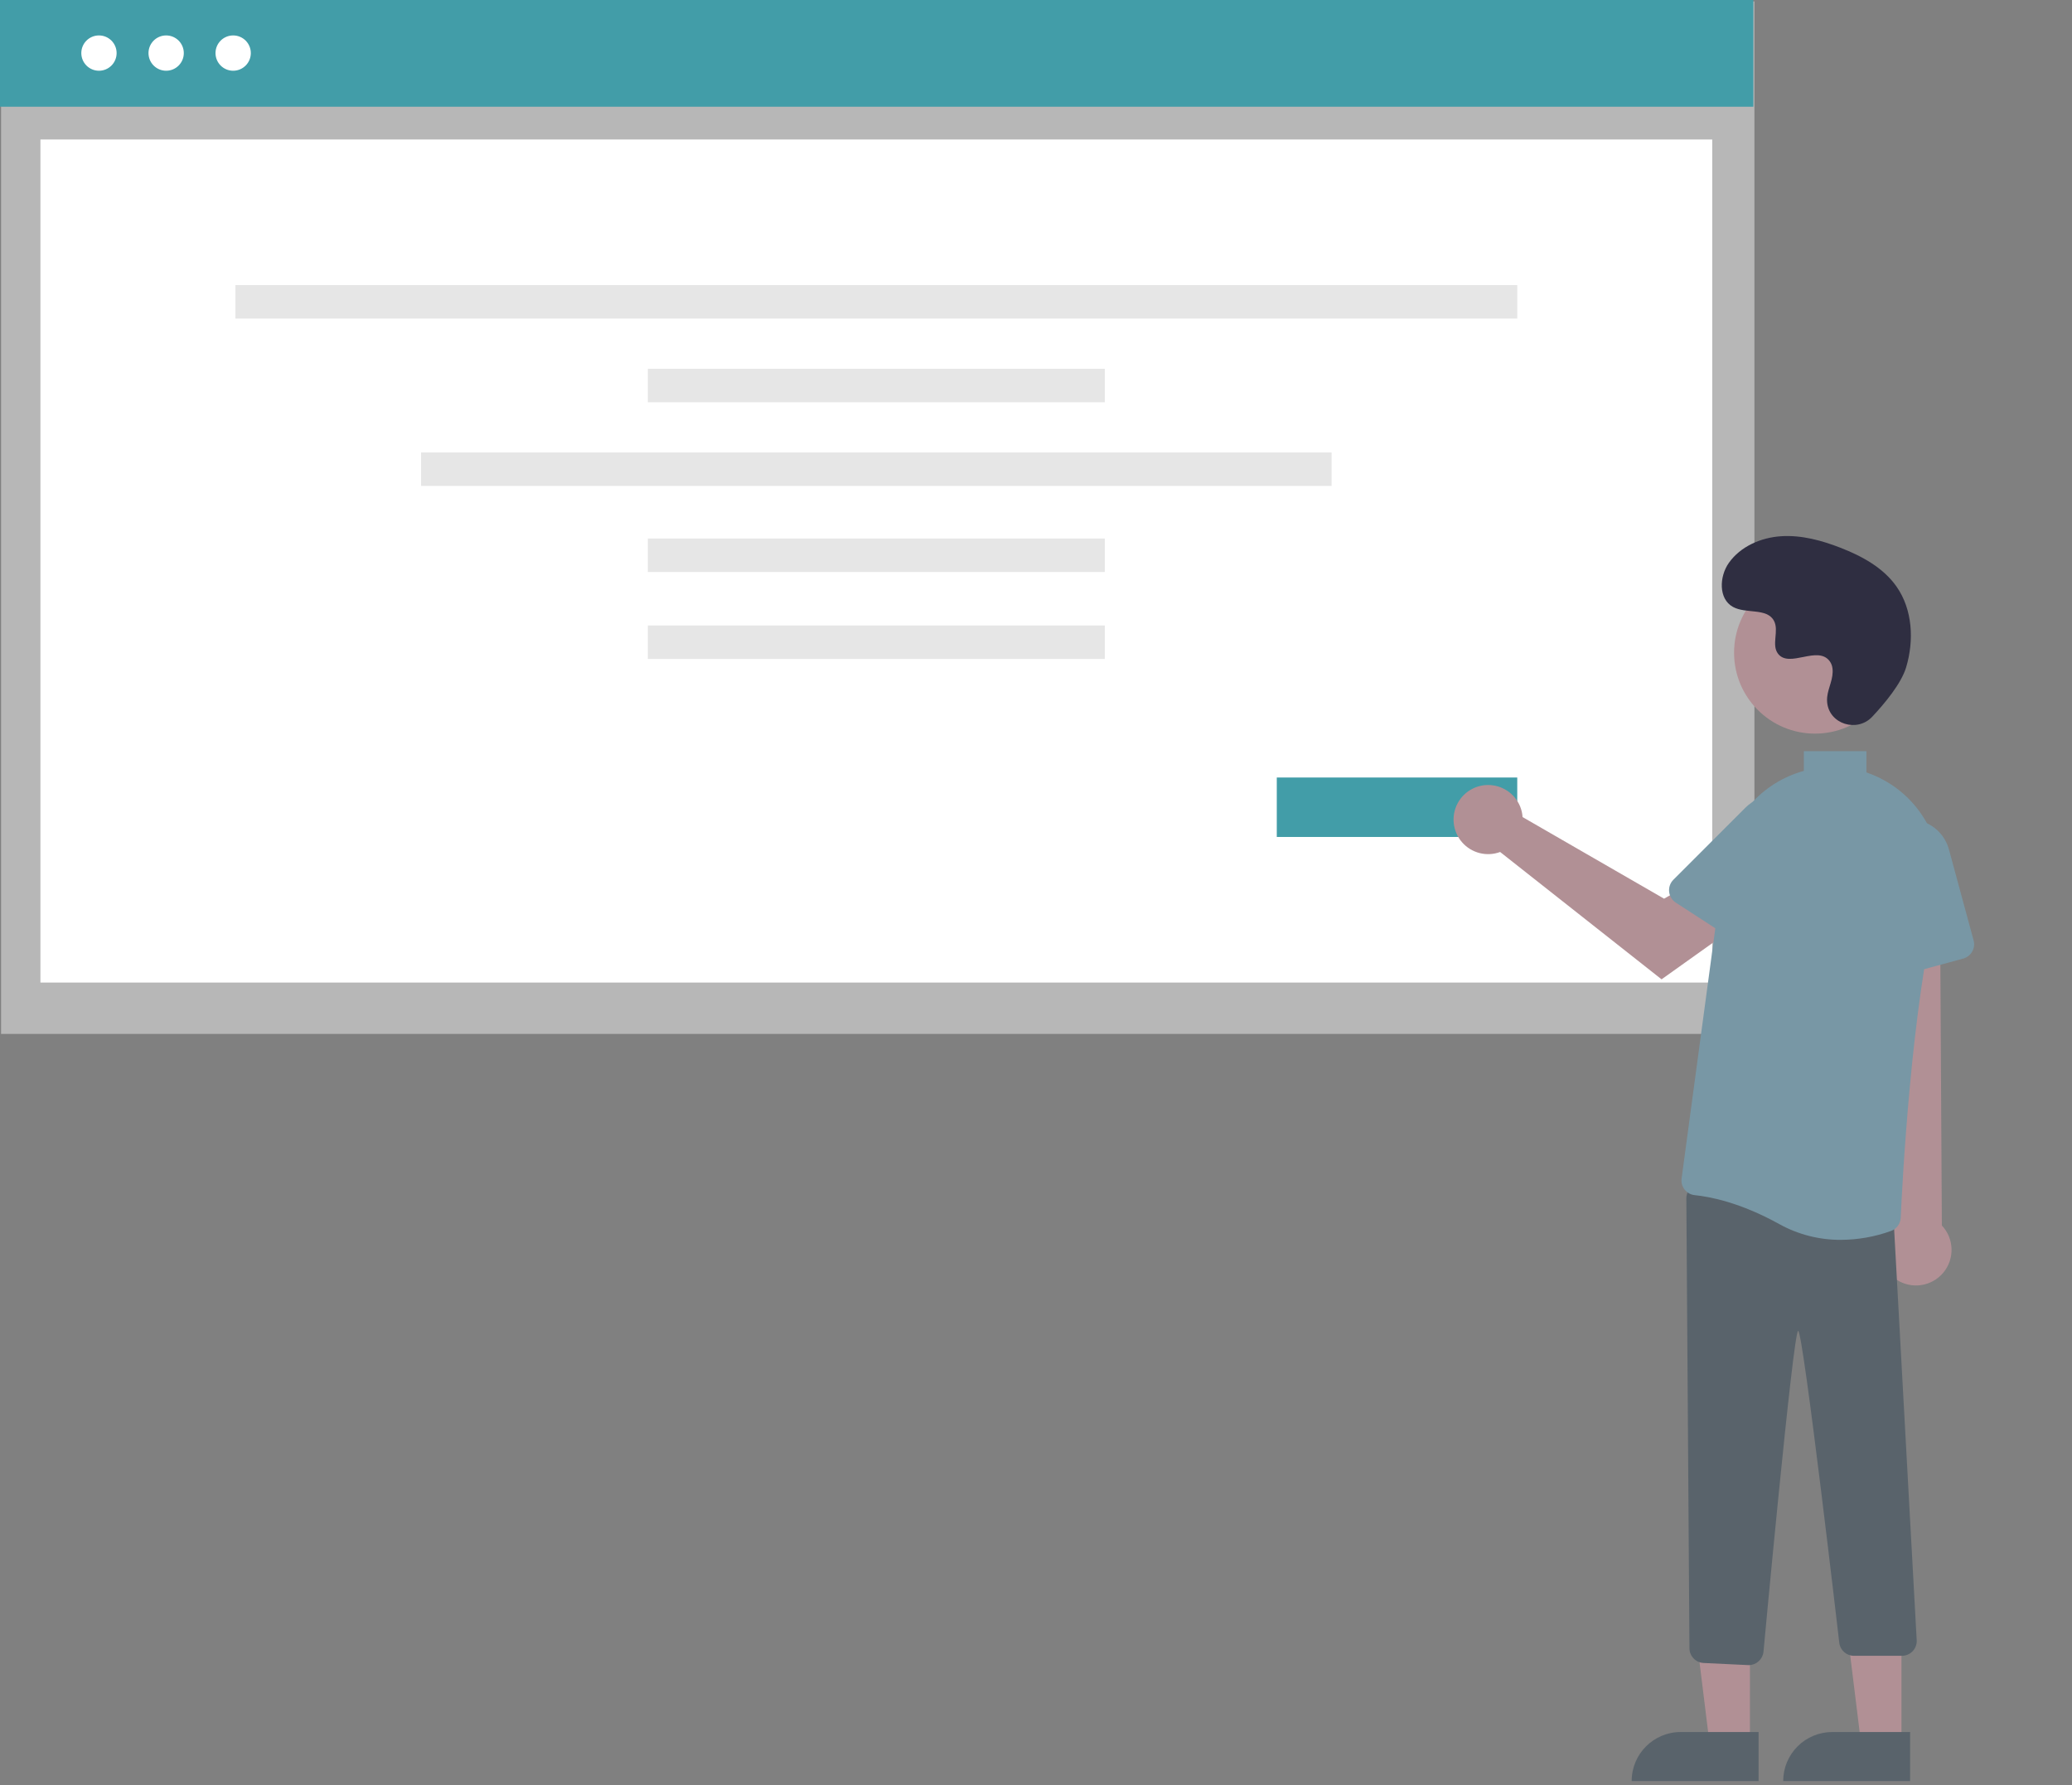 <?xml version="1.0" encoding="UTF-8"?>
<svg width="629px" height="542px" viewBox="0 0 629 542" version="1.1" xmlns="http://www.w3.org/2000/svg" xmlns:xlink="http://www.w3.org/1999/xlink">
    <rect x="0" y="0" width="629" height="542" fill="#808080" stroke="none"/>
    <title>userAction</title>
    <g id="Page-1" stroke="none" stroke-width="1" fill="none" fill-rule="evenodd">
        <g id="userAction" fill-rule="nonzero">
            <rect id="ae13a9af-8be6-48d2-be97-15b9bb35f653" fill="#B7B7B7" x="0.325" y="0.432" width="532.264" height="313.477"></rect>
            <rect id="a5b6fe3b-52e9-48cc-a961-c4a66fbfd4e0" fill="#429DA8" x="0" y="0" width="532.264" height="32.399"></rect>
            <rect id="f9022efb-4ab6-4da5-b9f8-05744185cb65" fill="#FFFFFF" x="12.274" y="42.351" width="507.512" height="255.961"></rect>
            <circle id="b8863a4f-d6d1-45f4-aeb2-54ce0fc41c58" fill="#FFFFFF" cx="50.438" cy="16.117" r="5.359"></circle>
            <circle id="bbe8bb57-e8a1-4ebb-9530-09dc8d102d8f" fill="#FFFFFF" cx="70.782" cy="16.117" r="5.359"></circle>
            <circle id="e8afff7b-3b6f-4dbf-9548-6e45ece64f65" fill="#FFFFFF" cx="30.042" cy="16.117" r="5.359"></circle>
            <rect id="b1f15dfa-2d28-41bb-b4d1-13ec40007797" fill="#E6E6E6" x="71.465" y="86.552" width="389.129" height="10.164"></rect>
            <rect id="ad95e1cc-3eac-41f8-b758-723622ce1f63" fill="#E6E6E6" x="196.659" y="111.96" width="138.743" height="10.164"></rect>
            <rect id="b780e72c-b22a-4ee2-b16a-5905a6a8a985" fill="#E6E6E6" x="196.659" y="163.5" width="138.743" height="10.164"></rect>
            <rect id="a53233dc-737e-4f4d-ba21-0434f7dacc3a" fill="#E6E6E6" x="196.659" y="189.899" width="138.743" height="10.164"></rect>
            <rect id="a2199747-3d5b-4c24-9aea-bee34d6022f4" fill="#E6E6E6" x="127.829" y="137.369" width="276.402" height="10.164"></rect>
            <rect id="Rectangle" fill="#429DA8" x="387.595" y="236.062" width="73" height="18.049"></rect>
            <polygon id="Path" fill="#B19095" points="531.231 529.365 518.972 529.364 513.139 482.076 531.234 482.077"></polygon>
            <path d="M510.215,525.861 L533.858,525.861 L533.858,540.748 L495.328,540.748 L495.328,540.748 C495.328,532.526 501.993,525.861 510.215,525.861 Z" id="Path" fill="#59636B"></path>
            <polygon id="Path" fill="#B19095" points="577.231 529.365 564.972 529.364 559.139 482.076 577.234 482.077"></polygon>
            <path d="M556.214,525.861 L579.858,525.861 L579.858,540.748 L541.328,540.748 L541.328,540.748 C541.328,536.8 542.896,533.013 545.688,530.221 C548.48,527.429 552.266,525.861 556.214,525.861 L556.214,525.861 Z" id="Path" fill="#59636B"></path>
            <path d="M575.734,388.526 C573.06,386.806 571.286,383.99 570.888,380.836 C570.49,377.682 571.509,374.513 573.672,372.183 L565.599,257.625 L588.852,259.88 L589.491,372.067 C593.247,376.047 593.433,382.208 589.923,386.407 C586.413,390.606 580.318,391.517 575.734,388.526 L575.734,388.526 Z" id="Path" fill="#B19095"></path>
            <path d="M530.652,505.542 L517.156,504.898 C514.769,504.785 512.886,502.825 512.87,500.435 L511.928,363.879 C511.919,362.567 512.483,361.317 513.472,360.455 C514.461,359.593 515.776,359.205 517.075,359.393 L571.068,367.231 C573.274,367.54 574.916,369.424 574.922,371.651 L581.866,498.185 C581.875,499.385 581.405,500.538 580.56,501.389 C579.715,502.241 578.565,502.719 577.366,502.719 L562.816,502.719 C560.597,502.728 558.707,501.112 558.371,498.919 C558.371,498.919 547.381,404.007 545.871,404.062 C544.354,404.091 535.335,501.582 535.335,501.582 C535.057,503.841 533.142,505.54 530.866,505.548 C530.795,505.548 530.724,505.546 530.652,505.542 Z" id="Path" fill="#59636B"></path>
            <path d="M570.863,296.118 C569.76,295.325 569.076,294.074 569.004,292.717 L567.301,261.841 C566.951,255.506 571.442,249.929 577.706,248.919 C583.97,247.908 589.986,251.79 591.647,257.915 L599.131,285.519 C599.779,287.918 598.363,290.387 595.966,291.04 L574.675,296.813 C573.365,297.171 571.963,296.915 570.863,296.118 L570.863,296.118 Z" id="Path" fill="#7897A5"></path>
            <circle id="Oval" fill="#B19095" cx="550.975" cy="198.176" r="24.561"></circle>
            <path d="M461.971,246.431 C462.094,246.97 462.174,247.519 462.21,248.071 L505.168,272.853 L515.609,266.842 L526.74,281.414 L504.403,297.335 L455.395,258.672 C451.303,260.187 446.7,259.011 443.835,255.719 C440.971,252.427 440.442,247.706 442.507,243.862 C444.572,240.018 448.8,237.852 453.126,238.423 C457.453,238.994 460.974,242.182 461.971,246.431 L461.971,246.431 Z" id="Path" fill="#B19095"></path>
            <path d="M506.702,270.746 C506.557,269.395 507.033,268.051 507.995,267.092 L529.859,245.224 C534.345,240.737 541.495,240.361 546.427,244.353 C551.359,248.346 552.481,255.417 549.027,260.74 L533.457,284.732 C532.102,286.814 529.318,287.407 527.232,286.057 L508.728,274.049 C507.587,273.311 506.842,272.097 506.702,270.746 L506.702,270.746 Z" id="Path" fill="#7897A5"></path>
            <path d="M568.355,217.608 C563.773,222.489 555.264,219.868 554.667,213.201 C554.62,212.683 554.624,212.162 554.677,211.645 C554.986,208.691 556.692,206.01 556.283,202.891 C556.191,202.115 555.901,201.375 555.443,200.742 C551.792,195.853 543.221,202.929 539.775,198.503 C537.662,195.789 540.146,191.516 538.524,188.483 C536.384,184.479 530.045,186.454 526.07,184.261 C521.648,181.822 521.912,175.036 524.823,170.909 C528.374,165.875 534.599,163.189 540.747,162.802 C546.894,162.415 553,164.077 558.739,166.314 C565.26,168.855 571.727,172.367 575.74,178.101 C580.62,185.074 581.09,194.449 578.649,202.603 C577.164,207.563 572.097,213.622 568.355,217.608 Z" id="Path" fill="#2F2E41"></path>
            <path d="M575.49,239.143 C575.064,238.837 574.629,238.536 574.185,238.24 C571.827,236.672 569.274,235.419 566.59,234.516 L566.59,228.062 L547.59,228.062 L547.59,234.05 C534.714,237.602 525.204,248.499 523.426,261.736 L510.489,357.787 C510.321,359 510.657,360.229 511.42,361.188 C512.166,362.14 513.269,362.745 514.473,362.861 C518.956,363.308 528.254,365.046 540.153,371.657 C545.875,374.827 552.317,376.471 558.859,376.432 C564.052,376.411 569.203,375.494 574.085,373.72 C575.777,373.097 576.928,371.517 577.003,369.716 C577.468,359.379 580.193,306.172 588.127,273.717 C591.28,260.698 586.296,247.06 575.49,239.143 Z" id="Path" fill="#7897A5"></path>
        </g>
    </g>
</svg>
